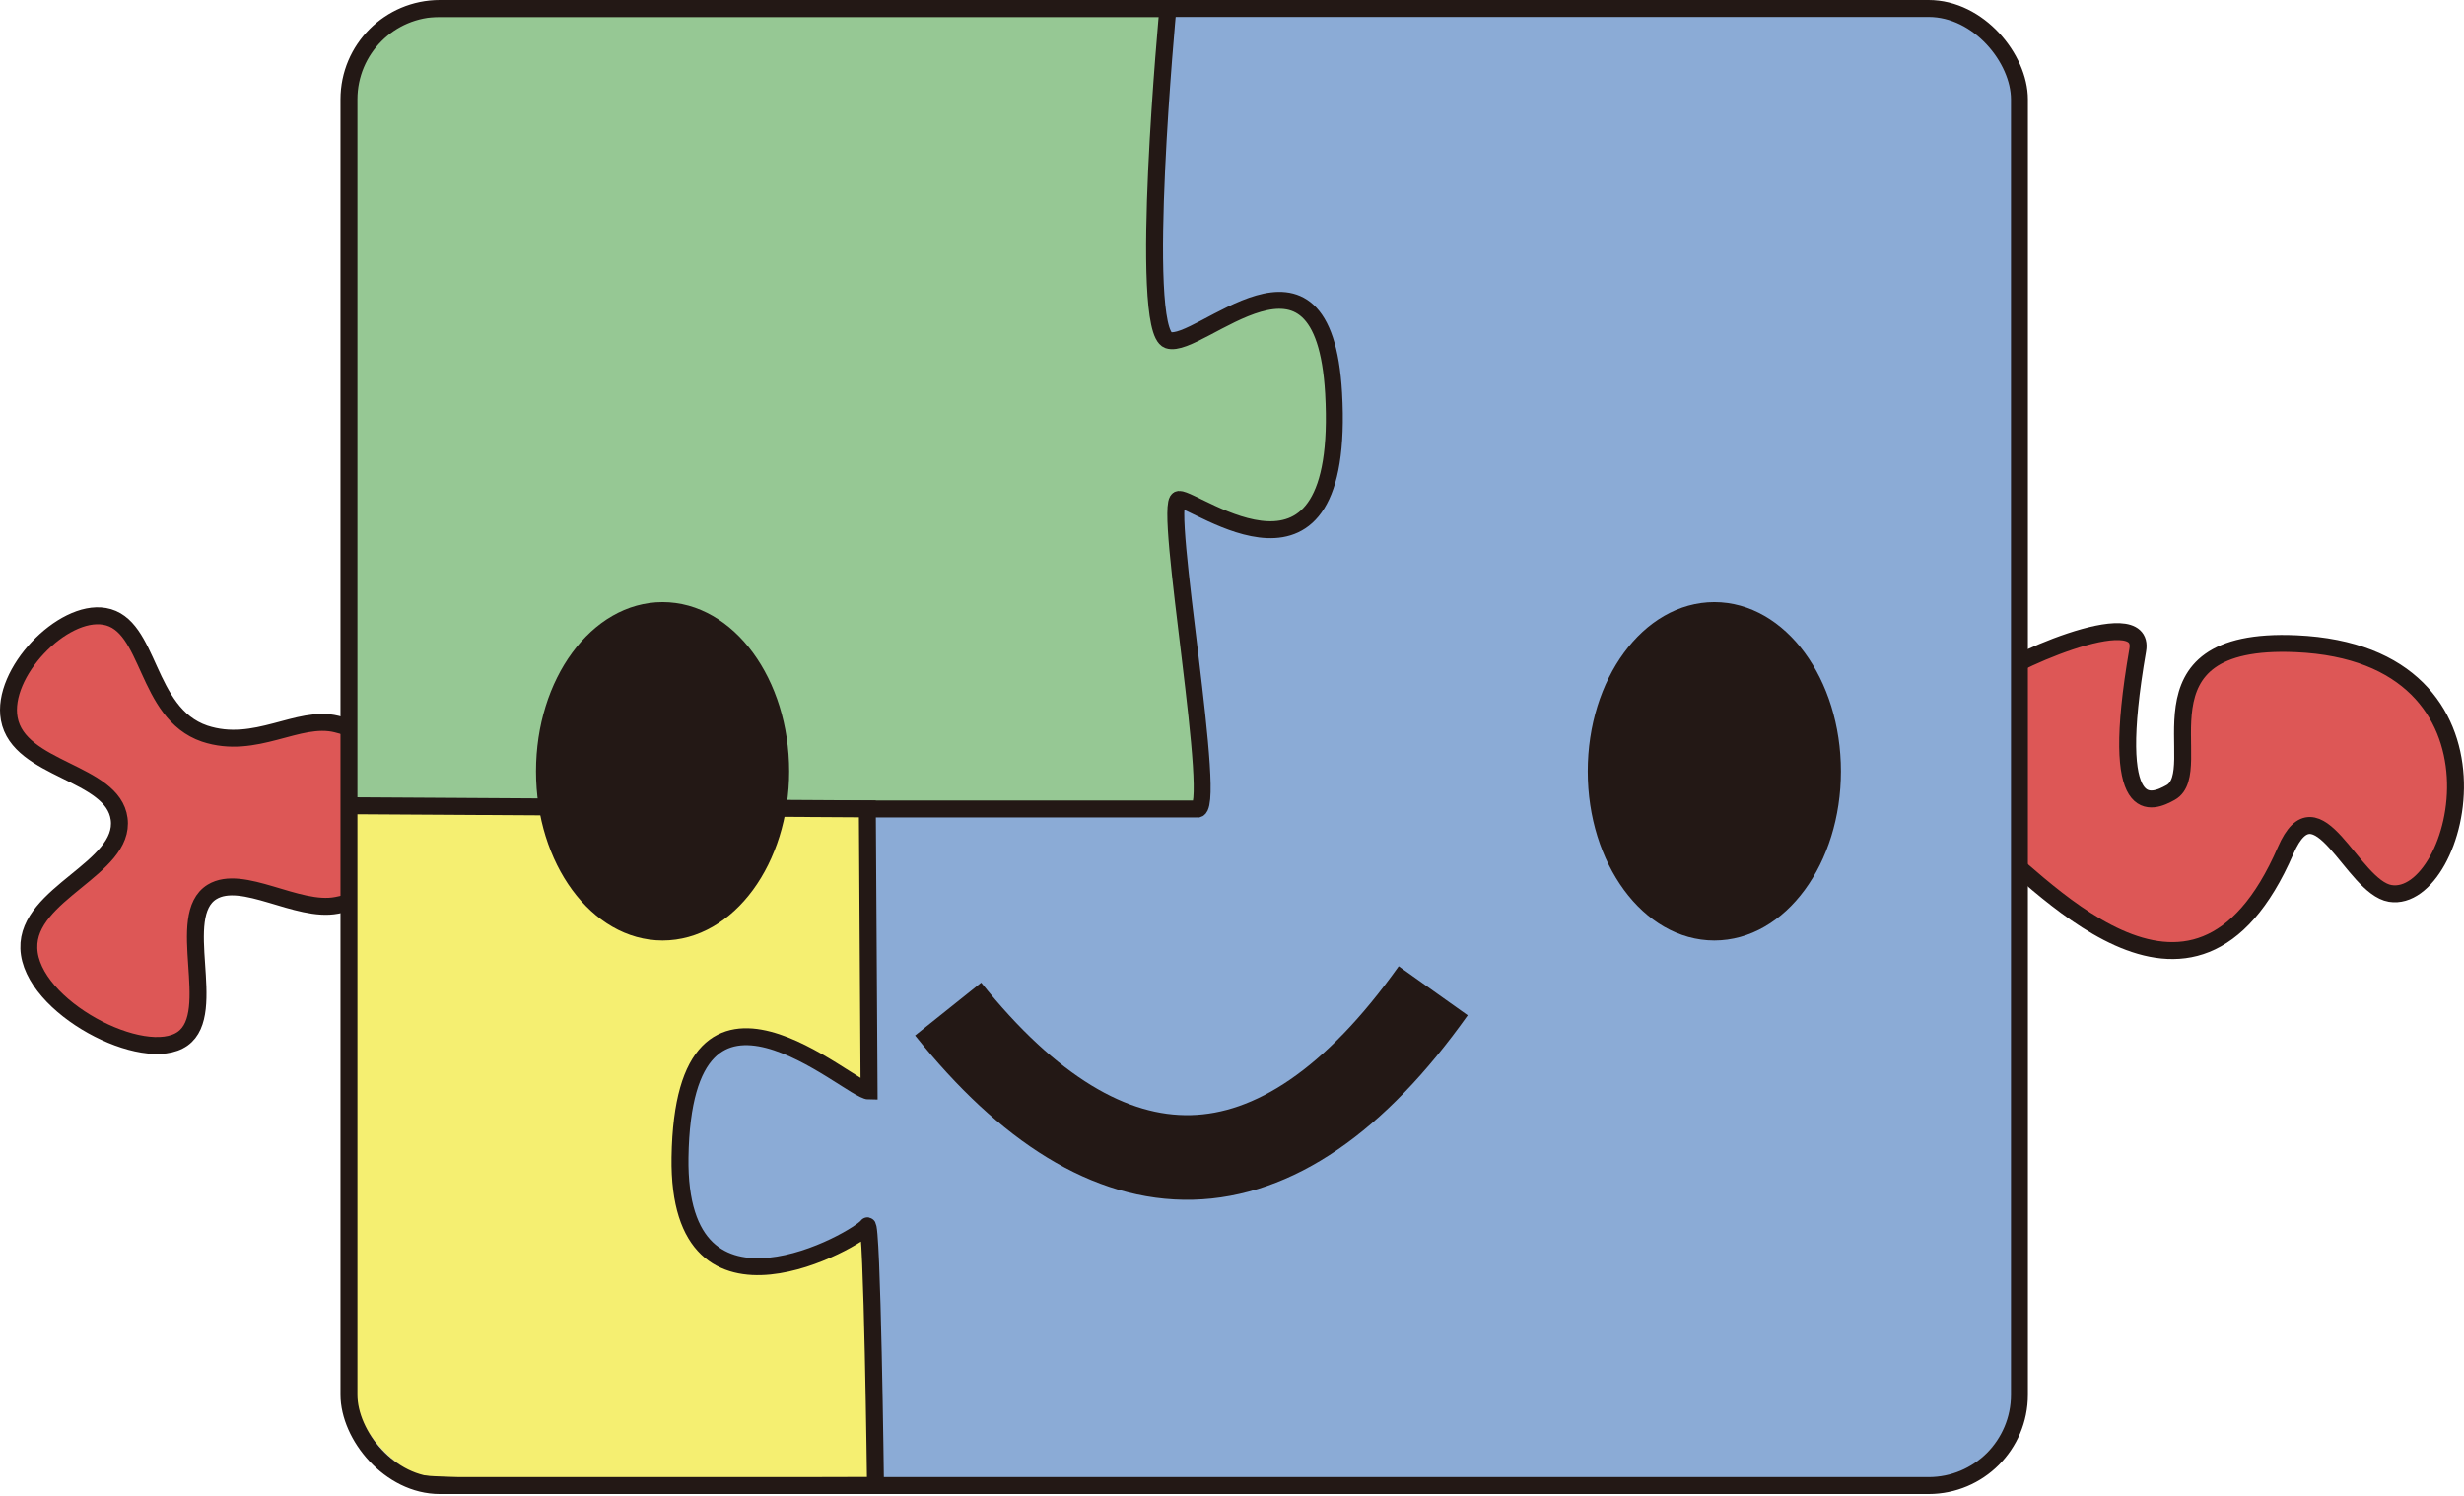 <svg id="圖層_1" data-name="圖層 1" xmlns="http://www.w3.org/2000/svg" xmlns:xlink="http://www.w3.org/1999/xlink" viewBox="0 0 436.59 265.08"><defs><style>.cls-1,.cls-7,.cls-9{fill:none;}.cls-2{fill:#dd5756;}.cls-2,.cls-5,.cls-6,.cls-7,.cls-8,.cls-9{stroke:#231815;stroke-miterlimit:10;}.cls-2,.cls-5,.cls-6,.cls-7,.cls-8{stroke-width:3px;}.cls-3{clip-path:url(#clip-path);}.cls-4{fill:#8babd6;}.cls-5{fill:#96c894;}.cls-6{fill:#f5ef71;}.cls-8{fill:#231815;}.cls-9{stroke-width:15px;}</style><clipPath id="clip-path"><rect class="cls-1" x="61.83" y="1.04" width="295.99" height="262.21" rx="19.67" ry="19.67"/></clipPath></defs><title>遊程氏2</title><path class="cls-2" d="M59.64,128.31C52.8,126.6,45.31,133,36.26,130c-10.64-3.62-9.53-19.38-17.74-20.78C11.05,107.93.15,119.25,1.64,127.37c1.68,9.2,18.36,9.31,19.47,17.74,1.16,8.79-16.33,13.15-16,22.94.33,10.38,20.5,20.84,27.26,16,6.5-4.64-1.64-21.79,5.2-26,5.37-3.28,15.12,3.73,22.08,2.38C79.16,156.7,80.62,133.56,59.64,128.31Z"/><path class="cls-2" d="M351.17,148.28c9.22,6.28,37.28,40.58,53.82,2.42,5.61-12.93,11.75,6.51,18.54,7.62,12.43,2,23.81-42.45-16.68-44.25-30.19-1.34-15.35,22.53-22.25,26.37-3.23,1.8-11.12,5.39-5.82-25.25,1.54-8.91-24.5,2.9-26.77,5.79Z"/><g class="cls-3"><rect class="cls-4" x="66.64" y="1.5" width="309.71" height="261.75"/><path class="cls-5" d="M19.54,143.35l63,0,129.45,0c4.19,1.67-6.07-54.62-3.11-54.86s29.63,20.83,27.42-18.81C234.5,38,212.42,62.15,207,60.27s-.06-58.77-.06-58.77H30.79S26,21.72,25,21.72,6.67,85.5,6.67,85.5Z"/><path class="cls-6" d="M155.13,263.25s-.58-47.36-1.47-46c-1.38,2.17-33.67,20.84-33.17-12.16.6-39.88,30-11.75,33.5-11.75l-.31-50-96.89-.59c-6.47,30.13-18.43,93.4-.5,116C61.55,265.39,105.79,263.25,155.13,263.25Z"/></g><rect class="cls-7" x="61.83" y="1.5" width="295.99" height="261.75" rx="16.1" ry="16.1"/><ellipse class="cls-8" cx="117.4" cy="136.68" rx="20.93" ry="28.48"/><ellipse class="cls-8" cx="303.76" cy="136.68" rx="20.93" ry="28.48"/><path class="cls-9" d="M168,178.81c28.3,35.41,58.21,35.78,85.95-3.24"/></svg>